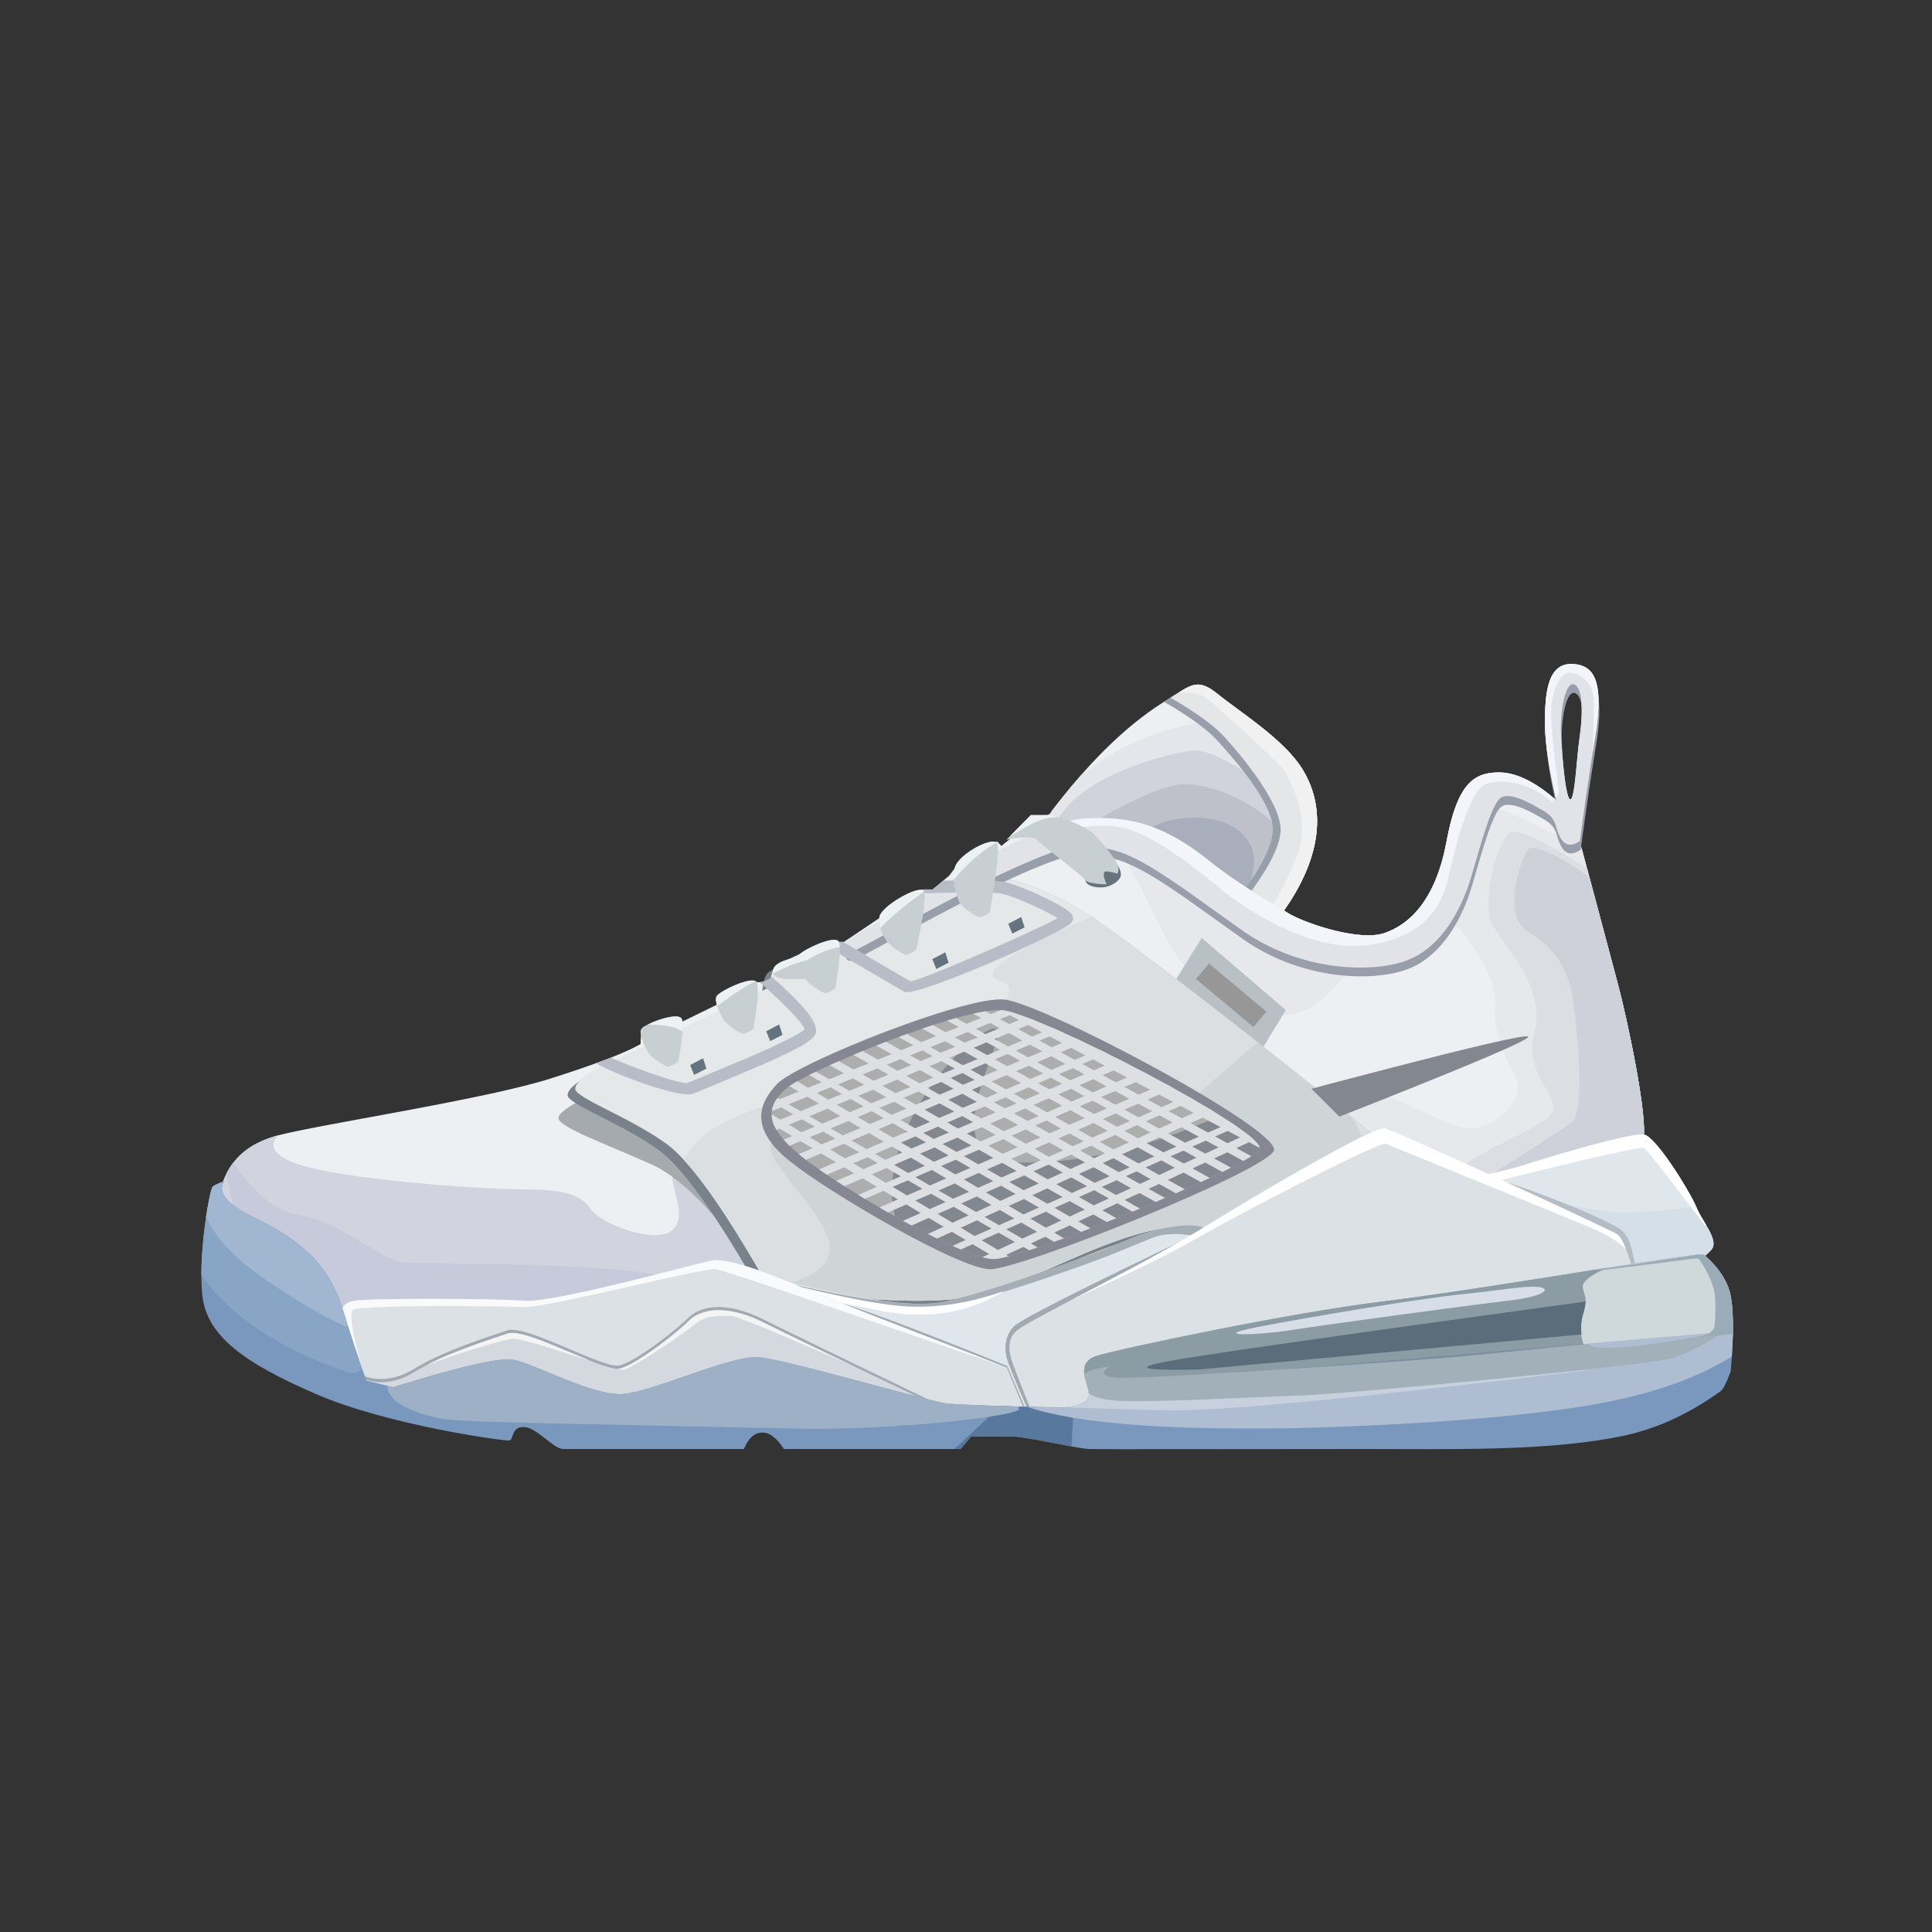 <svg xmlns="http://www.w3.org/2000/svg" viewBox="0 0 96 96">
  <rect x="0" y="0" width="96" height="96" fill="#333333" stroke="none"/>
  <defs>
    <path id="a" d="M0 0h96v96H0z"/>
  </defs>
  <g fill="none" fill-rule="evenodd">
    <path fill="#EEEFF2" d="M78.057 32.995c1.113 0 1.598.775 1.274 3.16l-.059.39a192.536 192.536 0 0 0-.772 5.26l1.865 6.994c.466 1.717 1.53 6.702 1.292 7.816-.159.742-.787 1.175-1.883 1.298l-5.765 1.023-14.557 3.376-14.642 4.21-9.466-1.87-10.788 1.552c-1.537.212-2.387.317-2.551.317l-.667-.025c-.868-.043-2.491-.144-4.869-.3l-1.544-2.483-3.793-3.164v-.898c.385-1.765 1.238-2.832 2.558-3.2 1.98-.553 10.351-1.802 13.7-2.87l.977-.318c1.693-.565 2.85-1.027 3.467-1.388.002-.582.078-.874.226-.874.222 0 1.567-.412 1.567-.412l.28.173 2.138-1.045c.093-.312.214-.533.363-.662.224-.194.933-.319 1.222-.256.193.041.503-.08.93-.363V48l2.79-1.198h.587l1.888-1.268.306-.526 1.699-.812h.514l.821-.686.582-.77 1.797-.935.214.23.656-.53c.356-.617.734-.925 1.136-.925.402 0 .629-.08.68-.239 1.972-2.595 3.92-4.465 5.844-5.609l.593-.382c.634-.393.986-.493 1.668.004l.195.15c1.02.83 3.265 2.231 4.18 3.707.915 1.476 1.329 3.837-.908 7.031.642.512 3.65 1.576 4.974 1.126 1.25-.424 2.43-1.57 3.009-4.101l.096-.462c.537-2.855 1.335-3.422 2.605-3.422.846 0 1.796.462 2.848 1.384-.377-1.616-.565-2.897-.565-3.843l.007-.534c.038-1.24.255-2.395 1.28-2.395Zm.187 1.022c-.468-.225-.72 1.367-.683 2.362l.023.457c.064 1.102.229 2.81.434 2.883.204.072.296-1.536.41-2.581l.114-.905c.096-.912.098-2.026-.298-2.216Z"/>
    <path fill="#E4E6EB" d="M55.561 37.293c1.912-1.065 4.115-1.582 6.612-1.552.955.722 1.987 1.583 2.537 2.47.915 1.476 1.329 3.837-.908 7.031-.36.259-.765.501-1.202.736l-1.488-.917c-2.464-1.534-3.955-2.546-4.473-3.038-.615-.585-2.637-.464-6.065.361a9.61 9.61 0 0 1 1.078-1.809l-.102.005c.402 0 .629-.08.68-.239a32.949 32.949 0 0 1 1.516-1.857 14.205 14.205 0 0 1 1.815-1.191Z"/>
    <path fill="#D1D3DC" d="M59.331 37.293c1.032-.084 4.125 1.894 4.559 2.862.29.646-.14 2.355-1.29 5.128-1.69-.475-3.035-1.124-4.038-1.948-1.316-1.08-3.752-1.364-4.96-1.475l-.437-.04c-.926-.085-1.749.208-.193-1.665 1.556-1.872 5.328-2.779 6.36-2.862Z"/>
    <path fill="#BEC1CA" d="M58.391 39.018c1.696-.324 4.321 1.14 4.915 1.953.395.542.125 2.15-.812 4.825l-1.384-.96c-2.445-1.682-3.935-2.62-4.47-2.813-.63-.228-1.938-.295-3.924-.202 2.653-1.653 4.545-2.587 5.675-2.803Z"/>
    <path fill="#A9AEBC" d="M58.307 40.728c1.695-.324 3.046.137 3.64.95.395.542.695 1.29-.307 3.359-3.1-1.925-4.766-2.93-5-3.014-.63-.228.536-1.08 1.667-1.295Z"/>
    <path fill="#E7E8EC" d="M73.614 40.155c.336-.296 1.999.383 4.99 2.037l1.761 6.607c.466 1.717 1.53 6.702 1.292 7.816-.159.742-.787 1.175-1.883 1.298l-5.765 1.023-3.77.876c-4.124-.709-6.348-5.007-4.651-5.843 1.738-.856 5.99 2.01 7.34 2.095 1.35.086 2.94-1.476 2.376-2.533-.564-1.057-1.134-2.332-1.012-3.574.121-1.243-1.153-3.343-2.436-4.404-.232-.193.272-3.46-.089-3.215l.114-.533c.106-.565.223-1.04.351-1.44l.52-.017c.462-.028.749-.093.862-.193ZM55.468 42.31l-.1-.092c-.31-.335 1.985.898 6.887 3.702l1.05.602.663-1.167c.794.484 3.048 1.254 4.391 1.102l-.652.878c-.755 1.004-1.487 1.905-2.12 2.423-2.26 1.854-5.468-.442-6.713-1.758s-2.264-4.747-3.406-5.69Z"/>
    <path fill="#DCDEE4" d="M74.977 41.404c.378-.363 2.311.73 3.886 1.756l1.502 5.639c.466 1.717 1.53 6.702 1.292 7.816-.159.742-.787 1.175-1.883 1.298-3.855 1.346-6.271 1.702-7.247 1.071-1.465-.947 3.514-2.603 4.435-3.49.922-.886-1.335-1.902-.709-4.238.626-2.336-1.859-4.576-2.19-5.508-.33-.933.183-3.644.914-4.344Z"/>
    <path fill="#CED1D9" d="M75.934 42.22c.371-.438 2.488.923 3.053 1.397l1.378 5.182c.466 1.717 1.53 6.702 1.292 7.816a1.45 1.45 0 0 1-.155.414l-4.8 1.203c-2.125.52-3.242.762-3.349.728-.274-.086 4.081-2.613 4.764-3.215.683-.602.23-4.961 0-6.288s-.887-2.384-2.183-3.148c-1.297-.764-.416-3.599 0-4.089Z"/>
    <path fill="#D1D4DE" d="m42.027 65.609-6.633-1.596-8.922 1.596-7.279.762-1.824-.116-1.5-1.026-.944-1.516-3.72-3.102-.074-.152-.246-1.093c.386-1.766 1.485-2.547 2.805-2.916l.112-.029c-.381.445-.238.844.431 1.195 1.764.927 8.78 1.402 11.15 1.472l1.225.02c1.154.037 2.071.195 2.577.752l.138.18c.548.83 3.292 1.783 4.07 1.1.717-.63.11-1.646.012-2.657l-.012-.252c0-1.09-.632-1.961.51-3.142.76-.787 3.468 2.72 8.124 10.52Z"/>
    <path fill="#C6CADA" d="M14.72 60.336c2.109.318 4.234 2.236 5.225 2.377l.304.023c2.082.097 12.24-.022 13.447.999.224.19.24.379.093.565l-7.317 1.309-7.279.762-1.414-.091-.553-.123-1.357-.928-.944-1.516-2.95-2.46a21.382 21.382 0 0 1-.73-2.93c.1-.198.213-.38.34-.546l.31.41c.634.825 1.628 1.968 2.824 2.149Z"/>
    <path fill="#B8BFC5" d="m58.391 48.737 1.322-2.132 4.177 3.585-1.29 2.118z"/>
    <path fill="#A4AAAD" d="M38.239 64.032c-2.33-3.41-4.285-5.467-5.863-6.172-2.367-1.057-4.629-1.862-4.629-2.307 0-.296.87-.842 2.611-1.637l7.88-4.858c.056-.583.163-.936.321-1.058.238-.183 2.463-1.216 2.79-1.198.22.012.458.06.716.147 4.043-2.288 6.373-3.431 6.99-3.43.926 0 3.006.628 5.257 2.078 2.251 1.45 13.01 9.956 14.482 11.248-1.176 1.05-3.87 2.759-8.082 5.125-.41-1.032-1.656-1.289-3.735-.77-3.119.779-5.949 2.654-8.72 3.222-1.847.379-5.187.249-10.018-.39Z"/>
    <path fill="#79828B" d="M37.859 64.346c-2.219-3.921-3.922-6.317-5.111-7.188-1.783-1.306-4.546-2.294-4.546-2.739 0-.296.482-.696 1.445-1.2l8.212-3.848c.056-.583.163-.936.32-1.058.238-.183 2.463-1.216 2.791-1.198.22.012.457.061.715.147 4.044-2.288 6.374-3.431 6.99-3.43.926 0 3.006.628 5.258 2.078 2.25 1.45 13.01 9.956 14.481 11.248-1.176 1.05-3.87 2.759-8.081 5.125-.411-1.032-1.656-1.288-3.736-.77-3.118.78-5.948 2.655-8.72 3.223-1.847.378-5.186.248-10.018-.39Z"/>
    <path fill="#E5E8E9" d="M38.239 64.032c-2.219-3.92-3.923-6.316-5.111-7.187-1.784-1.306-4.546-2.294-4.546-2.739 0-.296.481-.697 1.444-1.2l8.213-3.848c.055-.583.162-.936.32-1.058.238-.183 2.463-1.216 2.79-1.198.22.012.458.06.716.147 4.043-2.288 6.373-3.431 6.99-3.43.926 0 3.006.628 5.257 2.078 2.251 1.45 13.01 9.956 14.482 11.248-1.176 1.05-3.87 2.759-8.082 5.125-.41-1.032-1.656-1.289-3.735-.77-3.119.779-5.949 2.654-8.72 3.222-1.847.379-5.187.249-10.018-.39Z"/>
    <path fill="#DBDFE1" d="m54.235 45.55.56.373c3.002 2.1 12.614 9.706 13.999 10.922-1.051.939-3.316 2.404-6.793 4.394l-1.432.459c-.513-.802-1.712-.967-3.592-.498-3.119.779-5.949 2.654-8.72 3.222-1.847.379-5.187.249-10.018-.39l-.678-1.176c-1.43-2.442-2.624-4.183-3.582-5.224 1.31-2.699 6.895-3.34 9.716-4.014 3.14-.75 7.644-4.175 6.159-4.832l-.152-.052c-1.157-.302.353-1.363 4.533-3.184Z"/>
    <path fill="#CFD4D7" d="m67.187 55.519.164.298c.338.622.585 1.155.74 1.597-1.396 1.058-3.856 2.577-7.379 4.556-.41-1.032-1.656-1.289-3.735-.77-3.119.779-5.949 2.654-8.72 3.222-1.847.379-5.187.249-10.018-.39 2.03-.428 3.028-1.105 2.99-2.036-.071-1.728-3.444-4.345-2.887-5.273.557-.927 11.697 5.507 13.757 3.953l.65-.511c1.617-1.304 4.861-4.098 9.732-8.383l3.83 3.031.876.706Z"/>
    <path fill="#989EAA" d="M60.193 34.7c1.019.828 3.265 2.23 4.18 3.706.915 1.476 1.28 3.642-.957 6.836.053.042.121.087.204.136l-.051.066-.331.384-1.991-.85c1.2-1.493 1.864-2.678 1.99-3.556.19-1.318-1.8-3.586-2.75-4.624-.674-.739-1.927-1.517-2.665-1.93l-.085.059.593-.382c.633-.394.986-.493 1.668.004l.195.15Z"/>
    <path fill="#E4E6E8" d="m60.335 34.354.195.15c1.02.83 3.265 2.231 4.18 3.707.915 1.476 1.329 3.837-.908 7.031.053.042.122.088.204.136l-.05.066-.332.384-1.99-.85c1.2-1.492 1.864-2.678 1.99-3.556.19-1.318-1.85-3.78-2.799-4.819-.675-.738-1.928-1.517-2.665-1.93l-.086.06.593-.383c.634-.393.986-.493 1.668.004Z"/>
    <path fill="#F1F1F1" d="m60.335 34.354.195.15c1.02.83 3.265 2.231 4.18 3.707.915 1.476 1.329 3.837-.908 7.031.053.042.122.088.204.136l-.05.066-.224.257-.604-.086-.25-.105c.454-.613.895-1.414 1.323-2.405l.221-.529c.769-1.91-.32-3.706-.532-4.167-.213-.46-3.714-3.567-4.088-3.821-.247-.167-.813-.18-1.24-.171l.105-.067c.634-.393.986-.493 1.668.004Z"/>
    <path fill="#989EAA" d="M78.097 33.429c1.114 0 1.6.775 1.274 3.16l-.058.39a192.57 192.57 0 0 0-.77 5.249l-.153.087c-.334.167-.594.1-.778-.2-.356-.581-.15-.962-.878-1.393l-.456-.26c-.626-.338-1.295-.612-1.65-.393-.444.275-.932 2.058-1.467 3.883-.535 1.826-1.59 3.604-3.245 4.216-1.656.613-5.212.58-8.19-1.531l-2.372-1.695c-1.708-1.209-2.992-2.039-4.088-2.288l-.483-.102c-1.206-.23-1.856-.088-4.237.966l-.678.31c-2.723 1.284-6.732 3.544-7.329 3.825-.43.203-.588.044-.473-.476l.074-.05 4.608-2.653c.788-.464 1.285-.769 1.492-.914l.058-.042c.519-.4 3.817-2.315 5.654-2.41 1.734-.09 3.423.035 5.77 1.788l.42.326c1.36 1.092 2.6 1.902 3.72 2.43l-.019.024c.641.512 3.65 1.576 4.974 1.126 1.25-.424 2.429-1.57 3.008-4.101l.096-.462c.537-2.855 1.336-3.422 2.605-3.422.847 0 1.796.462 2.848 1.384-.376-1.616-.564-2.897-.564-3.843l.007-.534c.038-1.24.254-2.395 1.28-2.395Zm-.495 3.384.022.457c.065 1.102.23 2.81.434 2.883.205.072.297-1.536.41-2.581l.114-.905c.096-.912.099-2.026-.297-2.216-.468-.224-.72 1.367-.683 2.362Z"/>
    <path fill="#E1E3E8" d="M78.057 32.995c1.113 0 1.598.775 1.274 3.16l-.059.39a192.57 192.57 0 0 0-.77 5.249l-.152.087c-.335.167-.594.1-.779-.2-.356-.582-.149-.962-.877-1.393l-.456-.26c-.627-.338-1.296-.612-1.651-.393-.444.275-.932 2.058-1.467 3.883-.535 1.826-1.59 3.604-3.245 4.216-1.655.613-5.212.58-8.19-1.531l-2.372-1.695c-1.708-1.209-2.991-2.039-4.088-2.288l-.482-.102c-1.206-.23-1.857-.088-4.238.966l-.678.31c-2.723 1.284-6.732 3.544-7.329 3.825-.43.203-.587.044-.473-.476l.074-.05 4.608-2.653c.788-.464 1.286-.769 1.492-.914l.058-.042c.52-.4 3.818-2.315 5.654-2.41 1.734-.09 3.424.035 5.77 1.788l.421.326c.901.724 2.135 1.542 3.7 2.454.642.512 3.65 1.576 4.974 1.126 1.25-.424 2.43-1.57 3.009-4.101l.096-.462c.537-2.855 1.335-3.422 2.605-3.422.846 0 1.796.462 2.848 1.384-.377-1.616-.565-2.897-.565-3.843l.007-.534c.038-1.24.255-2.395 1.28-2.395Zm-.496 3.384.023.457c.064 1.102.229 2.81.434 2.883.204.072.296-1.536.41-2.581l.114-.905c.096-.912.098-2.026-.298-2.216-.468-.225-.72 1.367-.683 2.362Z"/>
    <path fill="#F3F5FA" d="M74.486 38.383c.828 0 1.755.442 2.78 1.326l-.017.027-.132.123c-1.071-.987-2.575-1.204-3.345-.873-.77.332-1.513 3.289-1.83 4.711-.317 1.422-1.299 2.972-4.137 3.281-2.709.295-5.848-1.775-6.952-2.647l-.958-.78c-1.06-.845-2.57-1.948-3.829-2.352-.99-.317-2.715-.176-5.176.424 1.041-.484 2.183-.906 3.02-.949 1.735-.09 3.425.035 5.771 1.788l.421.326c.901.724 2.135 1.542 3.7 2.454.642.512 3.65 1.576 4.974 1.126 1.25-.424 2.43-1.57 3.009-4.101l.096-.462c.537-2.855 1.335-3.422 2.605-3.422Zm3.57-5.388c1.114 0 1.6.775 1.275 3.16l-.192 1.253.064-2.241.002-.192c.003-1.07-.655-1.473-1.129-1.546-.473-.073-.803.565-.959 1.389-.104.549.006 1.999.328 4.348a.69.69 0 0 1-.133.492l.022.11c-.377-1.617-.565-2.898-.565-3.844l.007-.534c.038-1.24.255-2.395 1.28-2.395Z"/>
    <path fill="#B7BCC7" fill-rule="nonzero" d="m38.37 48.556.436.39c1.234 1.139 1.797 1.862 1.742 2.317l-.024.1c-.128.351-.948.79-2.597 1.52l-1.675.713-1.814.752c-.52.242-3.598-.824-4.83-1.517l.509-.187a24 24 0 0 0 .232-.09c1.216.542 3.582 1.368 3.835 1.25l3.234-1.353.843-.378.737-.354c.58-.288.94-.5.962-.56.056-.155-.712-1.027-2.21-2.354.155-.012.362-.095.62-.249Zm11.57-4.728c.33.072 1.008.332 1.671.633l.283.131c.384.183.712.358.942.504.432.276.607.453.394.753-.332.469-7.727 3.735-8.295 3.431l-3.97-2.314.385-.164h.533l3.335 1.95c.215.114 5.428-2.158 7.05-2.977l.284-.151-.418-.24-.498-.25-.538-.244-.518-.216a5.95 5.95 0 0 0-.767-.26c-.422-.092-1.919-.095-4.427-.004l.444-.214h.514l.519-.433 1.255-.02c.94-.004 1.543.024 1.822.085Z"/>
    <path fill="#878793" d="M63.294 57.181c.431-1.022-11.456-7.322-13.392-7.515-1.935-.193-10.303 3.162-11.279 4.185-.975 1.022-1.345 2.252.594 3.825 1.94 1.574 8.448 5.38 9.977 5.391 1.529.012 13.67-4.864 14.1-5.886Z"/>
    <path fill="#ADADAE" d="M62.588 57.107c.427-.852-10.854-6.715-12.79-6.908-1.934-.193-9.802 3.041-10.746 3.902-.944.86-1.179 1.774.76 3.347 1.94 1.574 8.015 5.101 9.544 5.113 1.529.012 12.805-4.603 13.232-5.454Z"/>
    <path fill="#838890" d="M65.167 54.1c7.072-1.875 10.66-2.738 10.764-2.589.104.15-3.022 1.474-9.377 3.975L65.167 54.1ZM50.471 57.757c3.09.094 6.477-.68 10.162-2.323 1.267.796 2.076 1.433 1.955 1.673-.427.851-11.703 5.466-13.232 5.454-.798-.006-2.835-.97-4.876-2.115a4.415 4.415 0 0 1-.156-1.222c.005-3.82 3.686-7.79 5.024-8.109 1.338-.32-3.537 6.5 1.123 6.642Z"/>
    <path fill="#DDDFE3" d="M61.973 56.352c.133.103.246.2.34.287l-12.714 5.9a1.556 1.556 0 0 1-.243.022 2.264 2.264 0 0 1-.545-.092l13.162-6.117Zm-14.645 5.553 13.834-6.13.312.211-13.732 6.1-.414-.18Zm-1.228-.59 13.843-6.305.413.251-13.796 6.283-.46-.23Zm-1.233-.654 14.125-6.205.34.195-14.034 6.244-.431-.234Zm-1.172-.663L57.87 53.83l.445.245-14.189 6.17-.43-.247Zm-1.046-.626 14.076-6.153.442.234-14.192 6.118-.326-.199Zm-1.1-.694 14.052-6.038.465.237-14.11 6.063-.407-.262Zm-.85-.57 13.913-5.96.393.194-13.917 6.031-.388-.266Zm-1.012-.763 13.7-5.78.491.23-13.834 5.834-.357-.284Zm-.748-.718 13.367-5.55.41.182-13.487 5.673a5.34 5.34 0 0 1-.29-.305Zm12.048-6.087c.168.063.349.133.539.21l-12.942 5.394a1.94 1.94 0 0 1-.168-.36l12.57-5.244Zm-1.275-.345.087.004c.151.015.36.065.616.144l-12.063 4.865c.024-.177.088-.344.184-.506l11.176-4.507Z"/>
    <path fill="#DDDFE3" fill-rule="nonzero" d="m38.342 55.373 11.771 7.054c-.23.06-.425.1-.574.12l-11.073-6.633a1.388 1.388 0 0 1-.124-.54Zm.292-.819 12.93 7.431-.426.14-12.667-7.302c.044-.092.099-.181.163-.269Zm.977-.823 13.25 7.799-.487.175-13.15-7.736.24-.154a7.68 7.68 0 0 1 .147-.084Zm.929-.48 13.642 7.783-.464.177-13.513-7.795.335-.164Zm1.143-.524 13.785 7.803-.478.19-13.761-7.79.454-.203Zm1.185-.502 13.771 7.828-.372.153-13.862-7.79.463-.191Zm1.159-.46 13.86 7.762-.465.198-13.88-7.772.485-.188Zm1.036-.386 13.81 7.718-.45.198-13.769-7.767.409-.149Zm1.286-.441 13.765 7.593-.447.207-13.836-7.628.518-.172Zm1.153-.35 13.663 7.43-.43.215-13.671-7.519.438-.127Zm1.476-.339 13.2 7.203a7.95 7.95 0 0 1-.397.237l-13.42-7.32c.221-.05.428-.09.617-.12Zm.724-.053.097.003c1.84.183 12.138 5.498 12.77 6.749l.029.092-12.896-6.844Z"/>
    <path fill="#64737D" d="m34.291 52.921.644-.338.165.516-.611.312zM38.073 51.243l.643-.337.165.516-.611.311zM46.327 47.658l.643-.337.165.516-.611.311zM50.101 45.902l.644-.337.165.516-.611.311zM54.91 44.078c.391-.075.735-.33.78-.56.044-.23-.181-.676-.35-.688-.17-.012-1.114.19-1.367.688-.253.5.545.634.936.56Z"/>
    <path fill="#C8CFD2" d="M31.863 51.135c.151-.261 1.881-.91 2.02-.488.091.28.03.983-.187 2.108a1.832 1.832 0 0 1-.46.242c-.172.05-.918-.5-1.023-.689-.104-.189-.5-.91-.35-1.173Zm3.745-1.632c.15-.262 1.871-1.086 2.01-.664.091.28.032 1.042-.178 2.283a1.832 1.832 0 0 1-.46.242c-.171.05-.918-.5-1.022-.688-.104-.19-.501-.911-.35-1.173Zm4.07-2.02c.15-.263 1.871-1.086 2.01-.664.091.28.032 1.042-.178 2.283a1.832 1.832 0 0 1-.46.242c-.171.05-.918-.5-1.022-.689-.044-.08-1.58.176-1.618-.344-.045-.605 1.18-.677 1.268-.829Zm4.017-1.907c.079-.56 2.086-1.69 2.224-1.269.092.281-.038 1.244-.391 2.889a1.832 1.832 0 0 1-.46.242c-.172.05-.918-.5-1.022-.689-.105-.189-.429-.611-.35-1.173Zm3.772-2.527c.262-.679 1.951-1.538 2.089-1.116.092.28-.031 1.412-.37 3.395a1.832 1.832 0 0 1-.46.242c-.172.05-.918-.5-1.023-.688-.104-.19-.498-1.154-.236-1.833Zm3.752-2.546c.45-.005.786-.005 1.009 0 .334.008 1.69.545 2.09.912.398.366 1.089 1.239 1.202 1.523.075.19.075.348 0 .477a2.11 2.11 0 0 0-.537-.113c-.184-.015-.184.198 0 .64-.635-.017-1-.099-1.097-.245-.146-.22-2.177-1.757-2.38-1.975-.137-.145-.635-.145-1.495 0Z"/>
    <path fill="#ECF1F3" d="M33.882 50.647c.041.125.052.335.031.628-.256-.287-1.133-.361-1.718-.365.533-.279 1.581-.588 1.687-.263Zm3.677-1.884-.075.031c-.438.201-1.074.618-1.91 1.25l.067-.053c-.065-.195-.095-.38-.033-.488.14-.242 1.616-.962 1.95-.74Zm4.128-1.944c.02.058.032.137.038.237a4.614 4.614 0 0 0-1.656.678c-.533.082-1.118.374-1.641.635a.104.104 0 0 1-.018-.058c-.045-.605 1.18-.677 1.268-.829.15-.262 1.871-1.085 2.01-.663Zm4.231-2.514-.435.308c-.545.404-1.045.822-1.5 1.257l-.247.246a1.297 1.297 0 0 1-.04-.54c.077-.56 2.077-1.685 2.222-1.271Zm3.594-2.437-.327.2a8.108 8.108 0 0 0-1.806 1.675 1.716 1.716 0 0 1 .088-.694c.246-.636 1.745-1.43 2.045-1.181Zm1.707-1.365h1.009c.094.002.27.046.481.117-.942-.113-1.837.555-2.544.95l1.054-1.067Z"/>
    <path fill="#E0E7EC" d="M37.477 63.256c4.616 1.233 7.689 1.723 9.217 1.468 2.292-.381 8.301-2.65 9.45-3.162 1.148-.511 2.912-.863 3.66-.568 2.867-.35 13.999-2.482 15.766-3.055 1.768-.573 5.514-1.667 6.121-1.563.608.103 2.341 2.933 2.601 3.608.261.675 1.138 1.624.761 2.096-.251.315-.798.688-1.64 1.118l-29.306 4.3c-1.482 2.116-2.615 3.103-3.399 2.96-1.175-.213-10.953-5.08-11.23-5.104-.136-.011-1.453-.45-2.1-1.19-.16-.183-.127-.485.1-.908Z"/>
    <path fill="#A1AAB2" d="M59.331 61.366c-5.658 2.7-8.644 4.216-8.958 4.546-.47.496-.459 1.117-.362 1.523.065.27.396 1.09.993 2.458l-.094.008-.858-2.026c-5.925-2.404-8.902-3.464-8.93-3.18-.05.533 8.443 5.595 8.579 5.593.68-.009 3.066-.112 3.103-.14 5.887-4.523 7.367-7.409 7.31-7.587-.059-.181-.32-.58-.783-1.195Z"/>
    <path fill="#D5DFE7" d="m79.517 63.77-6.164-4.807 2.71.563c2.24.45 3.674.69 4.302.72.742.034 2.048-.06 3.917-.281l.01.02c.261.674 1.138 1.623.761 2.095-.251.315-.798.688-1.64 1.118l-3.896.571Z"/>
    <path fill="#B4BDC5" d="m79.207 63.485-5.854-4.522 1.225-.305c2.17.65 5.294 1.984 5.885 2.391.59.407.612 1.095.804 1.845l-2.06.59Z"/>
    <path fill="#A5AEB5" d="M59.91 61.544c-1.105-.302-2.02-.302-2.743 0l-1.68.69c-2.221.9-6.687 2.367-8.014 2.625-1.796.349-4.302-.017-6.142-.496-1.073-.28-2.801-.622-3.92-.96l.325.01c4.525 1.14 7.447 1.552 8.975 1.297 2.093-.349 7.273-2.271 9.03-2.979l.403-.169c1.148-.511 2.912-.863 3.66-.568l.557-.075.331-.05.017.026-.799.65Z"/>
    <path fill="#FFF" d="M36.86 63.201c3.977 1.072 6.73 1.645 8.26 1.717 1.53.073 3.121-.185 4.771-.773-1.784 1.119-3.849 1.443-6.196.972-2.347-.47-4.303-.864-5.87-1.181l-.964-.735ZM81.691 56.376c.572.097 2.141 2.61 2.54 3.468l.061.14c.102.263.297.567.475.869l-.046.042-1.998-2.61c-.616-.788-.96-1.204-1.032-1.247-.13-.078-2.64.489-7.53 1.7l-1.493-.04.103-.09 1.57-.35c.447-.104.809-.195 1.061-.268l1.5-.466c1.874-.565 4.31-1.23 4.79-1.148Z"/>
    <path fill="#DBE1E4" d="M35.408 62.63c.753-.125 2.774.634 4.07 1.191.843.363 4.36 1.739 10.551 4.128l.845 2.041c-.54.14-1.5.21-2.881.21-1.67 0-4.31-.102-7.924-.307-4.024.45-7.181.63-9.472.54-2.29-.09-5.803-.532-10.54-1.326H18.63c-.486-.084-.738-.144-.756-.179-.986-1.887-.827-2.942-.87-3.2-.068-.4-.182-.96.612-1.094.794-.134 6.883-.117 8.425 0 1.542.117 8.613-1.88 9.366-2.005Zm33.348-6.574.038.002c.485.097 11.25 5.046 11.57 5.278.215.155.463.712.747 1.672-17.01 3.223-25.87 4.924-26.578 5.102l-.035.01c-.524.168-.308 1.689-.391 1.773-.056.056-1.04.056-2.95 0l-.703-1.78.017.007c-.387-.86-.413-1.486-.077-1.88l.077-.08c.622-.58 5.928-3.064 9.334-5.166 3.405-2.102 8.504-5.033 8.989-4.936Z"/>
    <path fill="#F8FAFC" d="m38.835 63.554 2.293.935c1.565.619 4.123 1.614 7.674 2.986l.9.369-10.096-3.469c-2.478-.839-3.822-1.275-4.032-1.308-.613-.096-8.356 1.93-9.576 1.88l-.88-.023c-2.261-.042-7.365-.06-7.59.18-.175.188-.014 1.175.484 2.96a18.924 18.924 0 0 1-.948-1.475c-.062-.456-.04-.743-.06-.862l-.035-.23c-.043-.36-.001-.754.648-.863.794-.134 6.883-.117 8.425 0 1.542.117 8.613-1.88 9.366-2.005.638-.105 2.182.423 3.427.925Z"/>
    <path fill="#FFF" d="M68.794 56.058c.485.097 11.25 5.046 11.57 5.278.123.088.256.307.4.657l.034.092c-.3-.314-.754-.616-1.36-.905l-.381-.171c-1.201-.511-9.866-4.024-10.182-4.176-.306-.148-7.257 3.462-9.307 4.638l-.194.112c-1.05.619-3.108 1.63-6.174 3.033l2.8-1.471c1.316-.703 2.667-1.448 3.805-2.151l1.88-1.142c3.146-1.881 6.707-3.875 7.109-3.794Z"/>
    <path fill="#A1AAB2" d="M17.996 68.343c.846.326 1.724.207 2.634-.358 1.366-.847 3.638-1.557 4.571-1.879.933-.321 4.801 1.938 5.59 1.74.79-.198 2.737-1.694 3.42-2.372.681-.678 2.036-.748 3.647.053 1.075.535 3.896 1.905 8.465 4.11-5.412-1.422-8.464-1.973-9.157-1.652-1.04.481-5.345 1.805-6.374 1.748-1.03-.056-4.147-1.303-5.59-1.39-1.445-.087-2.098.224-4.13.574-2.033.349-2.206.1-2.457.032-.167-.046-.374-.248-.62-.606Z"/>
    <path fill="#D3D9DF" d="M18.012 68.5c.846.327 1.724.207 2.634-.357 1.366-.847 3.638-1.558 4.571-1.879.934-.321 4.801 1.938 5.59 1.74.79-.198 2.738-1.694 3.42-2.372.681-.678 2.036-.748 3.647.053 1.075.535 3.694 1.797 7.857 3.788-5.006-1.208-7.856-1.651-8.549-1.33-1.039.481-5.345 1.805-6.374 1.748-1.03-.057-4.146-1.303-5.59-1.39-1.445-.087-2.098.224-4.13.573-2.033.35-2.206.102-2.457.033-.167-.046-.373-.248-.619-.606Z"/>
    <path fill="#7A98BD" d="M86 68.133c-.206.57-.376.904-.51 1-2.39 1.717-4.285 2.128-5.476 2.338-3.62.636-7.905.529-12.213.529-6.611 0-13.113.022-13.694 0-.581-.022-3.23-.636-3.81-.621-.386.01-1.066.01-2.04 0l-.526.621h-8.78c-.366-.566-.735-.838-1.108-.816-.373.022-.666.294-.878.816h-8.982c-.474 0-1.303-1.06-1.94-1.091-.638-.032-.518.623-.73.667-.212.043-6.016-.749-9.618-2.31-3.603-1.562-5.413-2.898-5.638-4.877-.225-1.98.355-5.319.52-5.434.11-.077.294-.163.555-.256-.354.54.14 1.14 1.485 1.796 2.017.984 3.639 2.109 4.373 4.451.49 1.562.894 2.78 1.215 3.656l1.327.328c3.295-1.025 5.285-1.48 5.968-1.366 1.024.172 3.978 1.83 5.48 1.701 1.502-.129 5.323-1.93 6.714-1.826 1.392.105 8.613 2.252 9.46 2.315.848.062 5.062.203 5.606.183.544-.02 1.357-.173 1.347-.672-.01-.498-.725-1.537.378-1.89s9.7-2.158 14.175-2.7c4.475-.544 12.987-1.998 13.992-2.114 1.005-.115 1.952-.303 2.047-.192.096.11 1.075.873 1.298 2.02.15.764.15 2.012.003 3.744Z"/>
    <path fill="#89A5C6" d="M11.132 58.699c-.327.5.07 1.048 1.19 1.645l.295.15c2.017.985 3.639 2.11 4.373 4.452l.538 1.682c.166.508.32.963.46 1.365-.25.282-.594.306-1.031.07-3.205-1.126-5.522-2.698-6.953-4.716.004-1.93.435-4.295.573-4.392.11-.077.294-.163.555-.256Z"/>
    <path fill="#A1B6D0" d="M11.132 58.699c-.327.5.07 1.048 1.19 1.645l.295.15c2.017.985 3.639 2.11 4.373 4.452l.322 1.004c-.939-.351-2.32-1.147-4.144-2.386-1.512-1.028-2.487-2.066-2.927-3.115l.128-.75c.084-.431.162-.712.208-.744.11-.077.294-.163.555-.256Z"/>
    <path fill="#58789E" d="m51.515 69.92 1.806.536-.079 1.417-1.847-.348c-.492-.088-.907-.151-1.098-.146l-.95.007c-.31 0-.672-.003-1.09-.007l-.526.621-.305-.001 2.296-2.134 1.793.054Z"/>
    <path fill="#9EB0C6" d="M37.694 67.44c1.392.104 8.613 2.251 9.46 2.314l1.086.055c.686.028 1.56.06 2.36.084.046.086.04.15-.026.185-.664.364-6.11.946-10.415.92l-11.67-.246c-3.524-.08-5.728-.13-6.489-.25-.966-.152-2.464-.644-2.704-1.385l-.063-.262.299.075 1.05-.32c2.671-.799 4.31-1.147 4.918-1.046 1.024.172 3.978 1.83 5.48 1.701 1.502-.129 5.323-1.93 6.714-1.826Z"/>
    <path fill="#CFD8DA" d="m84.366 62.351.307.001.026.017c.096.11 1.075.873 1.298 2.02.095.486.13 1.167.105 2.043-.732.616-2.965 1.238-6.702 1.868-7.558 1.273-23.598 1.337-24.695 1.049a1.175 1.175 0 0 1-.675-.454c-.153-.532-.418-1.24.455-1.52 1.103-.353 9.7-2.158 14.175-2.7 4.475-.544 12.987-1.998 13.992-2.114.629-.072 1.234-.173 1.623-.21Z"/>
    <path fill="#AFBDD3" d="m86.056 67.396-.335.208c-1.826 1.064-4.208 1.827-7.148 2.289-3.43.538-8.088.894-13.973 1.066-6.608.122-11.128-.23-13.56-1.054l1.485.033c.105.001.185 0 .235-.001.544-.02 1.357-.173 1.347-.672a1.21 1.21 0 0 0-.048-.272c.246-.061.506-.121.774-.181l31.275-2.669c-.005.378-.023.795-.052 1.253Z"/>
    <path fill="#C7D0DD" d="M79.076 68.063c-11.559 1.41-18.622 2.081-21.188 2.015-2.07-.053-3.727-.104-4.969-.151.531-.042 1.197-.21 1.188-.662a1.21 1.21 0 0 0-.048-.272c.246-.061.506-.121.774-.181l.392-.035Z"/>
    <path fill="#4A616F" d="M78.648 63.978c.085.488.272.457 0 1.376-.272.92.09 1.685.378 2.21-.911.284-9.252.696-25.021 1.238-.154-.517-.344-1.163.48-1.427 1.103-.353 9.7-2.158 14.175-2.7 3.073-.374 8.05-1.177 11.193-1.68-.852.38-1.253.708-1.205.983Z" opacity=".5"/>
    <path fill="#A2B0B9" d="M83.057 67.498c-1.231.348-15.84 1.751-18.54 1.848-2.698.096-7.105.339-8.862.264-.76-.032-1.25-.177-1.55-.363l.002.018c-.005-.247-.184-.628-.228-.991.214-.168.63-.294 1.249-.379-.464.339-.314.527.448.566 1.144.057 10.939-.574 15.886-.963 2.297-.18 4.881-.488 7.483-.723.322.657 6.46-.502 6.768-.667.575-.307-1.426 1.043-2.656 1.39Z"/>
    <path fill="#D7DEE8" d="M76.424 63.948c-.68-.065-1.586.134-3.797.365-2.21.23-7.805 1.167-10.204 1.64-2.4.473.076.402 1.724.14 1.648-.263 8.869-1.24 10.77-1.46 1.9-.218 2.187-.62 1.507-.685Z"/>
    <path fill="#5B6D7A" d="M78.648 65.354a2.456 2.456 0 0 0-.06.953l-19.02 1.741c-3.18.072-3.412-.112-.694-.55 2.718-.438 9.452-1.393 20.202-2.864l-.287.038c-.006.152-.045.358-.141.682Z"/>
    <path fill="#9BACB9" d="m84.66 62.352.04.017.329.318c.335.344.82.938.968 1.702.09.46.126 1.096.108 1.907l-1.7.148c.761-.218.782-.46.797-.631.047-.564.05-1.057.007-1.481-.033-.33-.252-1.005-.801-1.793-.042-.06-1.87.235-4.927.585-.093.01-.16.002-.199-.025l4.987-.748.392.001Z"/>
    <path fill="#F4F4F4" d="m37.874 65.685 1.838.897c.708.343 1.572.76 2.593 1.25l-4.002-1.712c-1.168-.484-1.816-.726-1.944-.727l-.39-.007c-.439 0-.996.043-1.397.382-.536.452-3.206 2.283-3.618 2.295a1.344 1.344 0 0 1-.278-.051l.132-.008c.79-.198 2.737-1.694 3.418-2.372.682-.678 2.037-.748 3.648.053Zm-10.722 1.027 2.127.882-2.18-.682c-.79-.238-1.442-.411-1.637-.39-.448.046-2.715.727-4.249 1.304 1.36-.706 3.191-1.282 4.004-1.562.345-.119 1.092.115 1.935.448Z"/>
    <path fill="#979797" fill-rule="nonzero" d="m60.072 47.877 2.852 2.388-.642.766-2.852-2.387z"/>
  </g>
</svg>
